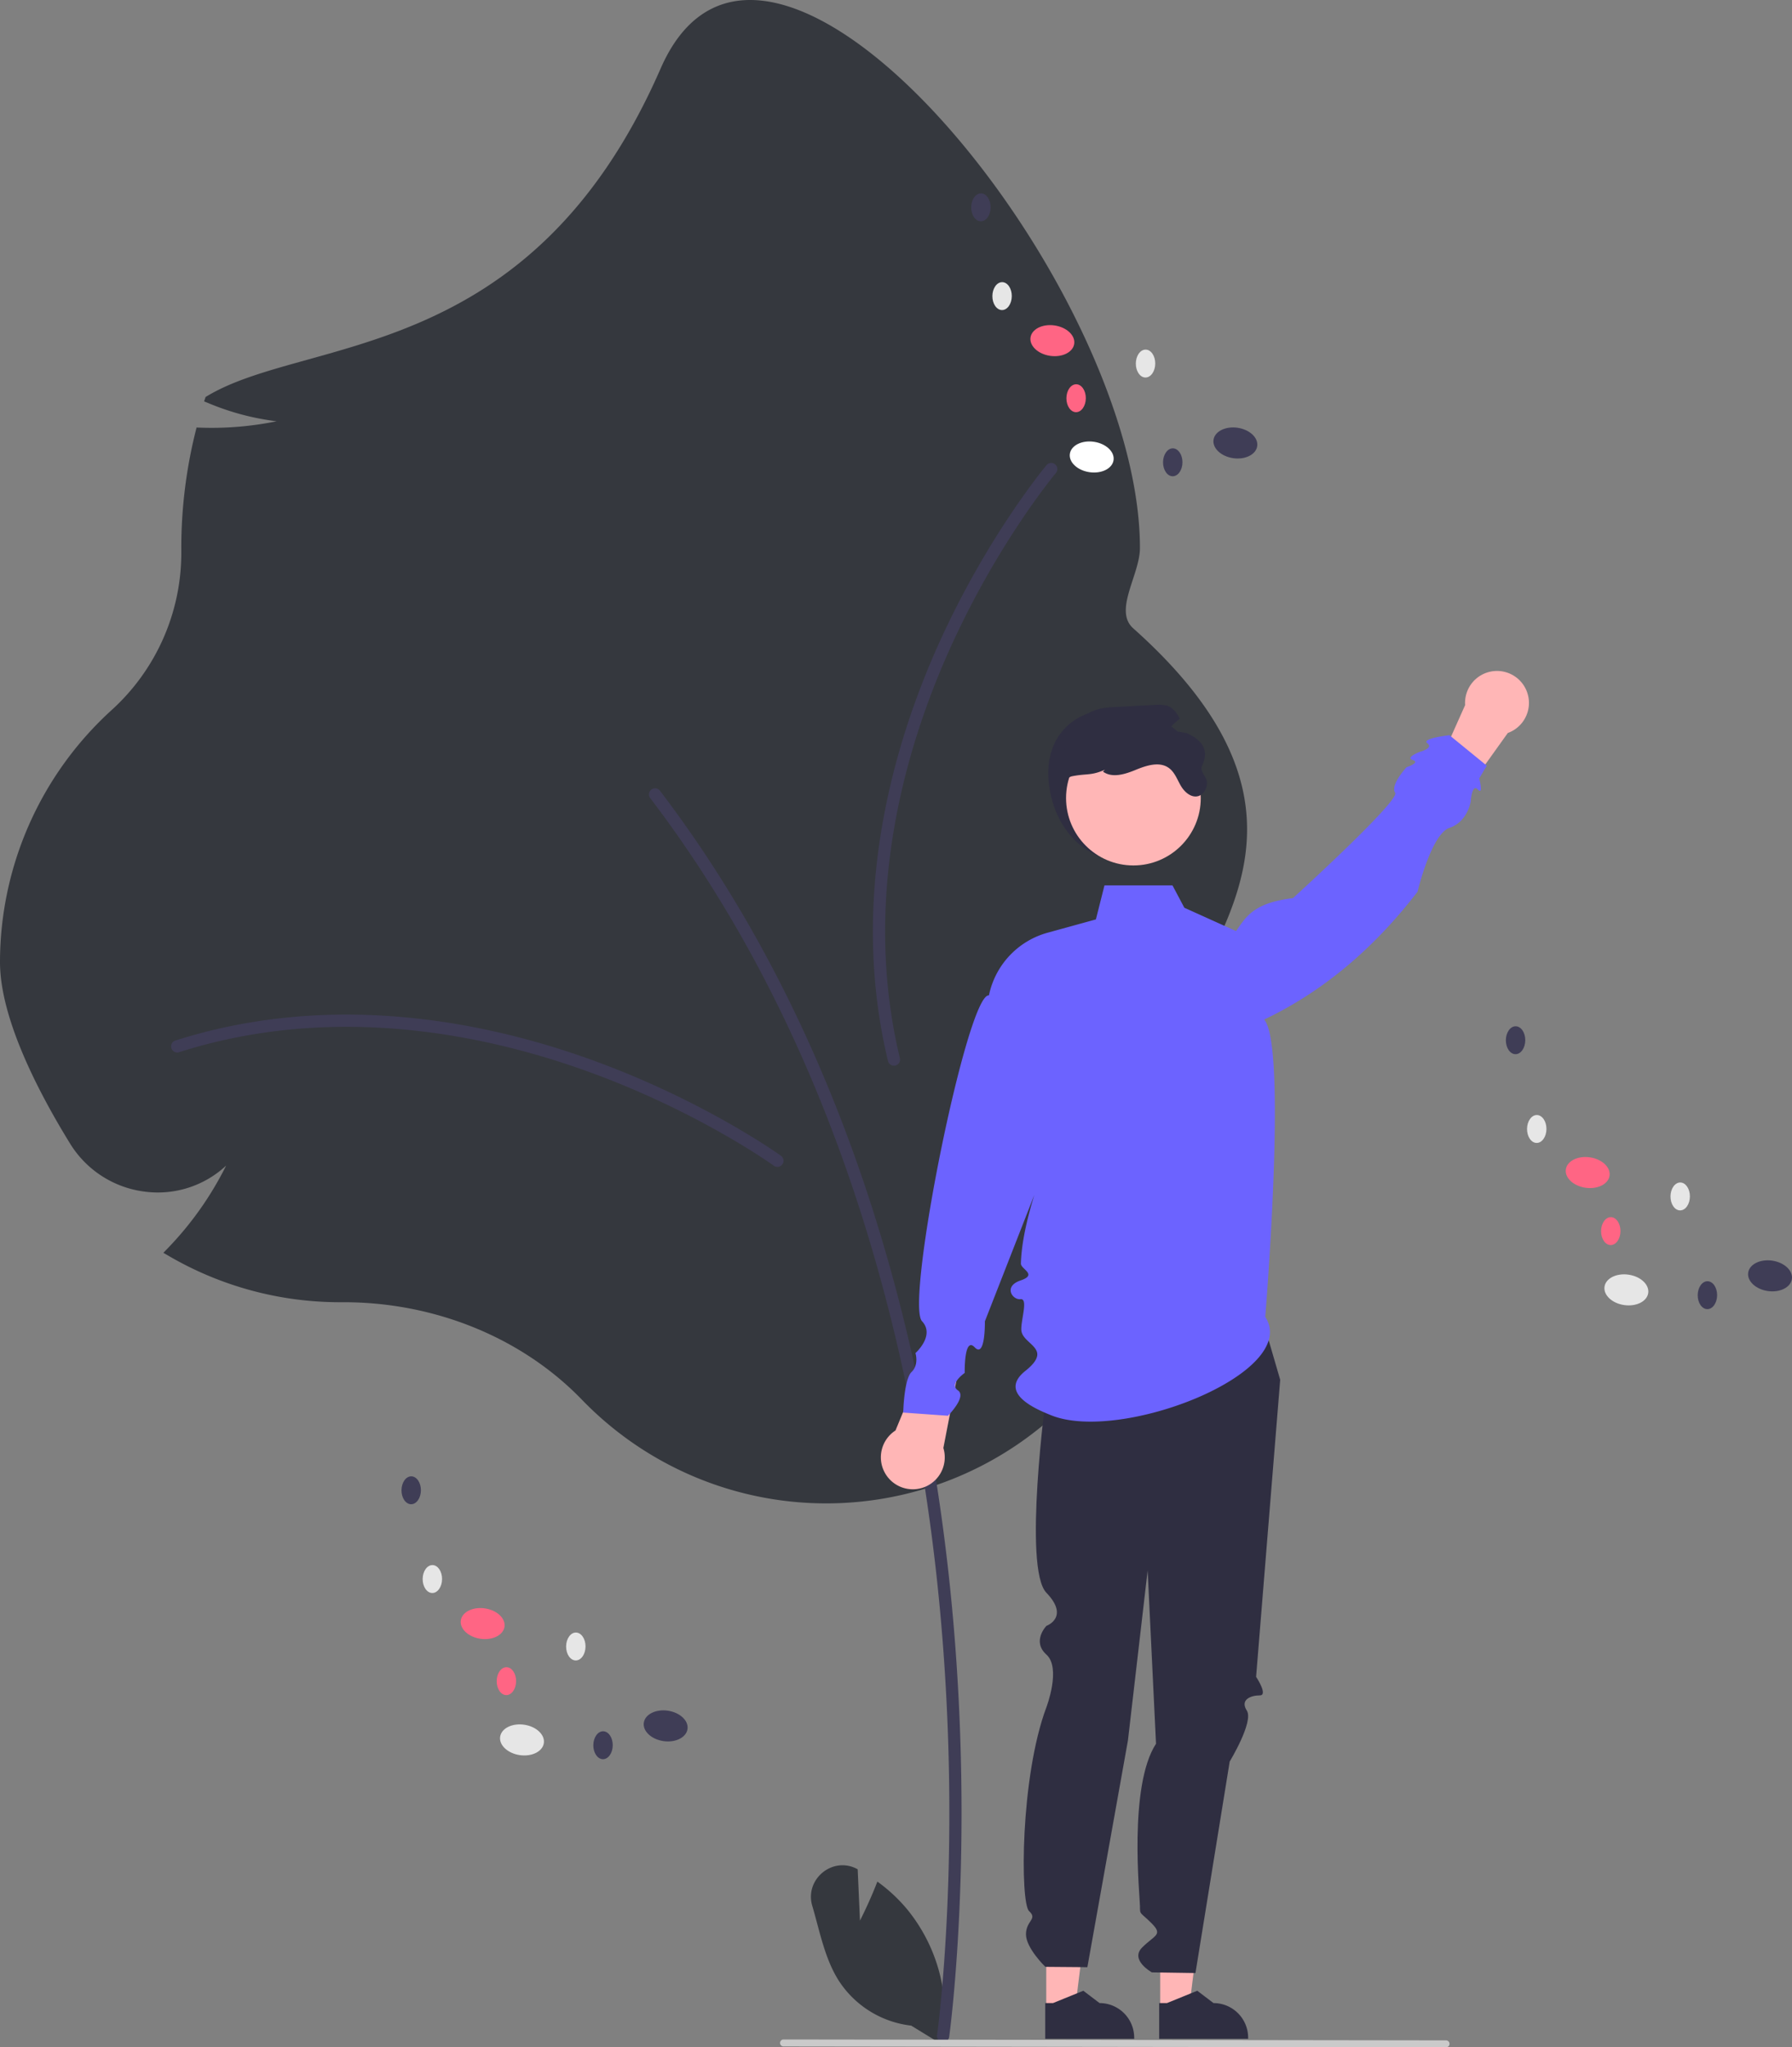 <svg xmlns="http://www.w3.org/2000/svg" data-name="Layer 1" width="613.353" height="700.561"
    viewBox="0 0 613.353 700.561" xmlns:xlink="http://www.w3.org/1999/xlink">
    <rect x="0" y="0" width="613.353" height="700.561" fill="#808080" stroke="none"/>
    <path
        d="M587.667,756.931l-.782-17.576q-.122-.065-.244-.129c-8.376-4.395-17.976,3.561-15.3,12.634,2.517,8.537,4.208,17.74,8.816,25.212a34.144,34.144,0,0,0,25.038,15.779l10.642,6.516a57.215,57.215,0,0,0-12.06-46.364,55.267,55.267,0,0,0-10.157-9.438C591.072,750.285,587.667,756.931,587.667,756.931Z"
        transform="translate(-293.324 -99.719)" fill="#35383E" />
    <path
        d="M492.391,578.564c-20.488-21.129-50.178-33.247-81.457-33.247l-1.207.003a116.315,116.315,0,0,1-58.635-15.835l-1.852-1.079,1.492-1.537a113.373,113.373,0,0,0,19.993-28.306,34.282,34.282,0,0,1-27.668,8.938,35.104,35.104,0,0,1-25.77-16.506c-10.932-17.738-23.964-42.907-23.964-62.08a116.669,116.669,0,0,1,38.063-86.091,72.651,72.651,0,0,0,24-54.171l-.006-1.453a164.774,164.774,0,0,1,4.891-39.873l.33-1.317,1.355.047a111.391,111.391,0,0,0,26.047-2.182,87.918,87.918,0,0,1-23.36-6.213l-1.458-.59.495-1.494C397.782,214.464,474.758,225.398,519.437,123.175,555.666,40.285,683.493,196.755,683.493,287.199c0,9.229-9.133,21.424-2.296,27.524,73.91,65.938,22.913,108.28,6.835,150.885-3.815,10.109,4.457,21.206,4.457,32.142,0,1.856-.047,3.771-.141,5.693l-.142,2.955-2.464-1.64a81.626,81.626,0,0,1-13.48-11.056,71.135,71.135,0,0,1-2.256,61.412c-7.746,14.619-15.239,25.085-22.272,31.105a116.29,116.29,0,0,1-159.343-7.656Z"
        transform="translate(-293.324 -99.719)" fill="#35383E" />
    <path
        d="M616.132,798.499a2.093,2.093,0,0,0,2.07-1.798c.089-.625,8.8-63.454.977-146.956-7.225-77.116-30.429-188.191-99.939-279.415a2.094,2.094,0,1,0-3.33,2.538c68.91,90.436,91.926,200.696,99.101,277.267,7.778,83.016-.865,145.355-.953,145.975a2.095,2.095,0,0,0,2.075,2.389Z"
        transform="translate(-293.324 -99.719)" fill="#3f3d56" />
    <path
        d="M559.407,499.005a2.093,2.093,0,0,0,1.232-3.787c-.252-.183-25.681-18.506-63.697-32.425-35.143-12.866-88.582-24.53-143.597-7.02a2.093,2.093,0,1,0,1.27,3.989c53.888-17.15,106.359-5.679,140.888,6.963,37.473,13.72,62.427,31.7,62.675,31.88A2.085,2.085,0,0,0,559.407,499.005Z"
        transform="translate(-293.324 -99.719)" fill="#3f3d56" />
    <path
        d="M655.22,260.373a2.093,2.093,0,0,0-3.688-1.502c-.201.238-20.307,24.282-36.928,61.196-15.363,34.125-30.845,86.585-17.343,142.719a2.093,2.093,0,1,0,4.07-.979c-13.224-54.983,1.996-106.491,17.091-140.021,16.383-36.388,36.113-59.982,36.311-60.216A2.085,2.085,0,0,0,655.22,260.373Z"
        transform="translate(-293.324 -99.719)" fill="#3f3d56" />
    <path
        d="M652.386,368.317c1.766,14.25,11.641,26,26,26a26,26,0,0,0,26-26c0-14.359-11.702-24.672-26-26C663.216,340.908,650.119,350.021,652.386,368.317Z"
        transform="translate(-293.324 -99.719)" fill="#2f2e41" />
    <polygon points="397.105 687.328 407.006 687.327 411.716 649.137 397.103 649.138 397.105 687.328" fill="#ffb6b6" />
    <path
        d="M690.081,797.376l30.447-.001v-.385A11.851,11.851,0,0,0,708.677,785.139H708.676l-5.562-4.219-10.377,4.22-2.658 0Z"
        transform="translate(-293.324 -99.719)" fill="#2f2e41" />
    <polygon points="358.105 687.328 368.006 687.327 372.716 649.137 358.103 649.138 358.105 687.328" fill="#ffb6b6" />
    <path
        d="M651.081,797.376l30.447-.001v-.385A11.851,11.851,0,0,0,669.677,785.139H669.676l-5.562-4.219-10.377,4.22-2.658 0Z"
        transform="translate(-293.324 -99.719)" fill="#2f2e41" />
    <path
        d="M724.501,547.856l7,24L723.254,673.501s4.246,6.355,1.246,6.355-6.847,1.409-4.423,5.205-5.86,17.421-5.86,17.421l-11.717,72.374-14.929-.22s-7.59-4.228-3.33-8.504,7.26-4.276,3.26-8.276-4-2.795-4-5.898-4.008-41.016,5.496-55.559l-2.864-59.295-6.745,58.161-13.888,77.591-14.382-.118s-6.643-6.403-6.63-11.142,4.104-5.133,1.058-7.936-3.046-45.866,5.954-69.803c0,0,5.091-13.374-.012-17.957s-.006-9.827-.006-9.827,8.082-2.921-.007-11.339-.044-67.949-.044-67.949-8.843-24.031.113-33.48S724.501,547.856,724.501,547.856Z"
        transform="translate(-293.324 -99.719)" fill="#2f2e41" />
    <path
        d="M599.826,589.206l12.489-30.182,9.84,5.467-5.943,30.703a10.935,10.935,0,1,1-16.387-5.987Z"
        transform="translate(-293.324 -99.719)" fill="#ffb6b6" />
    <path
        d="M809.4,350.535l-19.003,26.568-8.345-7.554,12.745-28.558A10.935,10.935,0,1,1,809.4,350.535Z"
        transform="translate(-293.324 -99.719)" fill="#ffb6b6" />
    <path
        d="M726.386,550.317c12.326,19.118-49.631,43.381-73.404,33.64-4.163-1.706-18.482-7.339-8.694-15.15s-1.135-8.91-1.393-13.994c-.173-3.399,2.459-10.856-.287-10.536s-5.96-4.381.021-6.404.064-3.868.117-5.788c.572-20.955,16.65-54.287,16.65-54.287l-28.971,74.057s.214,12.812-3.48,8.897-3.426,8.757-3.426,8.757-5.494,3.834-2.335,5.968-3.401,8.694-3.401,8.694l-15.307-1.093s.24-11.371,2.853-13.885,1.33-6.471,1.33-6.471,6.805-6.023,2.243-10.914c-5.867-6.29,15.524-112.53,22.906-111.478a28.12,28.12,0,0,1,20.08-21.452l16.532-4.552,2.936-11.647h23.279l4.055,7.653,17.698,7.987c3.334-4.704,5.825-9.66,19.475-11.267,0,0,36.783-33.467,34.987-36.08s3.906-8.731,3.906-8.731,4.87-1.594,2.122-2.445,2.446-2.818,2.446-2.818,4.81-1.264,2.542-2.928,7.571-2.758,7.571-2.758l12.767,10.417-2.58,4.375s1.573,5.958-.48,3.783-2.44,4.137-2.44,4.137-1.049,6.912-7.267,8.994S778.502,404.863,778.502,404.863c-14.665,19.067-31.971,33.941-52.48,43.733C734.015,457.771,726.386,550.317,726.386,550.317Z"
        transform="translate(-293.324 -99.719)" fill="#6c63ff" />
    <circle cx="387.937" cy="273.086" r="23.056" fill="#ffb6b6" />
    <path
        d="M657.386,375.317c.73,5.01,5,12,4,12s-8.11-20.653-1-22c5.157-.977,6.31-.12,11.13-2.21l-.68.64c3.19,2.32,7.63.89,11.27-.62,3.65-1.5,8.08-2.93,11.28-.62,2.01,1.45,2.86,3.97,4.11,6.11,1.25,2.15,3.56,4.18,5.94,3.52,1.91-.53,3.01-2.67,3-4.65s-2.588-3.864-1.72-5.64c2.573-5.264.259-8.853-5.35-11.33q-3.06-.465-6.12-.95a17.358,17.358,0,0,1,3.84-3.86,8.774,8.774,0,0,0-3.1-3.97c-1.63-.97-3.65-.9-5.54-.8q-6.33.33-12.65.66c-3.12.16-6.35.35-9.14,1.78-3.48,1.79-5.76,5.28-7.42,8.83C655.516,360.187,656.106,366.607,657.386,375.317Z"
        transform="translate(-293.324 -99.719)" fill="#2f2e41" />
    <path
        d="M561.476,799.973l226.75.307a1.191,1.191,0,1,0,0-2.381l-226.75-.307a1.191,1.191,0,0,0,0,2.381Z"
        transform="translate(-293.324 -99.719)" fill="#cacaca" />
    <ellipse cx="471.988" cy="695.094" rx="5.257" ry="7.557"
        transform="translate(-577.144 962.365) rotate(-81.722)" fill="#e6e6e6" />
    <ellipse cx="521.16" cy="690.296" rx="5.257" ry="7.557"
        transform="translate(-530.304 1006.917) rotate(-81.722)" fill="#3f3d56" />
    <ellipse cx="458.524" cy="655.286" rx="5.257" ry="7.557"
        transform="translate(-549.277 914.964) rotate(-81.722)" fill="#ff6584" />
    <ellipse cx="441.313" cy="640.043" rx="4.776" ry="3.322"
        transform="translate(-495.372 976.784) rotate(-89.567)" fill="#e6e6e6" />
    <ellipse cx="434.067" cy="609.671" rx="4.776" ry="3.322"
        transform="translate(-472.192 939.397) rotate(-89.567)" fill="#3f3d56" />
    <ellipse cx="490.412" cy="663.123" rx="4.776" ry="3.322"
        transform="translate(-469.724 1048.788) rotate(-89.567)" fill="#e6e6e6" />
    <ellipse cx="466.651" cy="674.987" rx="4.776" ry="3.322"
        transform="translate(-505.169 1036.801) rotate(-89.567)" fill="#ff6584" />
    <ellipse cx="499.728" cy="696.915" rx="4.776" ry="3.322"
        transform="translate(-494.269 1091.639) rotate(-89.567)" fill="#3f3d56" />
    <ellipse cx="849.988" cy="541.094" rx="5.257" ry="7.557"
        transform="translate(-101.173 1204.599) rotate(-81.722)" fill="#e6e6e6" />
    <ellipse cx="899.16" cy="536.296" rx="5.257" ry="7.557"
        transform="translate(-54.334 1249.151) rotate(-81.722)" fill="#3f3d56" />
    <ellipse cx="836.524" cy="501.286" rx="5.257" ry="7.557"
        transform="matrix(0.144, -0.99, 0.99, 0.144, -73.306, 1157.199)" fill="#ff6584" />
    <ellipse cx="819.313" cy="486.043" rx="4.776" ry="3.322"
        transform="translate(33.765 1201.938) rotate(-89.567)" fill="#e6e6e6" />
    <ellipse cx="812.067" cy="455.671" rx="4.776" ry="3.322"
        transform="translate(56.945 1164.55) rotate(-89.567)" fill="#3f3d56" />
    <ellipse cx="868.412" cy="509.123" rx="4.776" ry="3.322"
        transform="translate(59.414 1273.942) rotate(-89.567)" fill="#e6e6e6" />
    <ellipse cx="844.651" cy="520.987" rx="4.776" ry="3.322"
        transform="translate(23.968 1261.955) rotate(-89.567)" fill="#ff6584" />
    <ellipse cx="877.728" cy="542.915" rx="4.776" ry="3.322"
        transform="translate(34.868 1316.793) rotate(-89.567)" fill="#3f3d56" />
    <ellipse cx="666.988" cy="256.094" rx="5.257" ry="7.557"
        transform="translate(24.205 779.541) rotate(-81.722)" fill="#fff" />
    <ellipse cx="716.16" cy="251.296" rx="5.257" ry="7.557"
        transform="translate(71.045 824.093) rotate(-81.722)" fill="#3f3d56" />
    <ellipse cx="653.524" cy="216.286" rx="5.257" ry="7.557"
        transform="translate(52.073 732.14) rotate(-81.722)" fill="#ff6584" />
    <ellipse cx="636.313" cy="201.043" rx="4.776" ry="3.322"
        transform="translate(137.141 736.098) rotate(-89.567)" fill="#e6e6e6" />
    <ellipse cx="629.067" cy="170.671" rx="4.776" ry="3.322"
        transform="translate(160.321 698.711) rotate(-89.567)" fill="#3f3d56" />
    <ellipse cx="685.412" cy="224.123" rx="4.776" ry="3.322"
        transform="translate(162.789 808.102) rotate(-89.567)" fill="#e6e6e6" />
    <ellipse cx="661.651" cy="235.987" rx="4.776" ry="3.322"
        transform="translate(127.344 796.115) rotate(-89.567)" fill="#ff6584" />
    <ellipse cx="694.728" cy="257.915" rx="4.776" ry="3.322"
        transform="translate(138.244 850.953) rotate(-89.567)" fill="#3f3d56" />
</svg>
